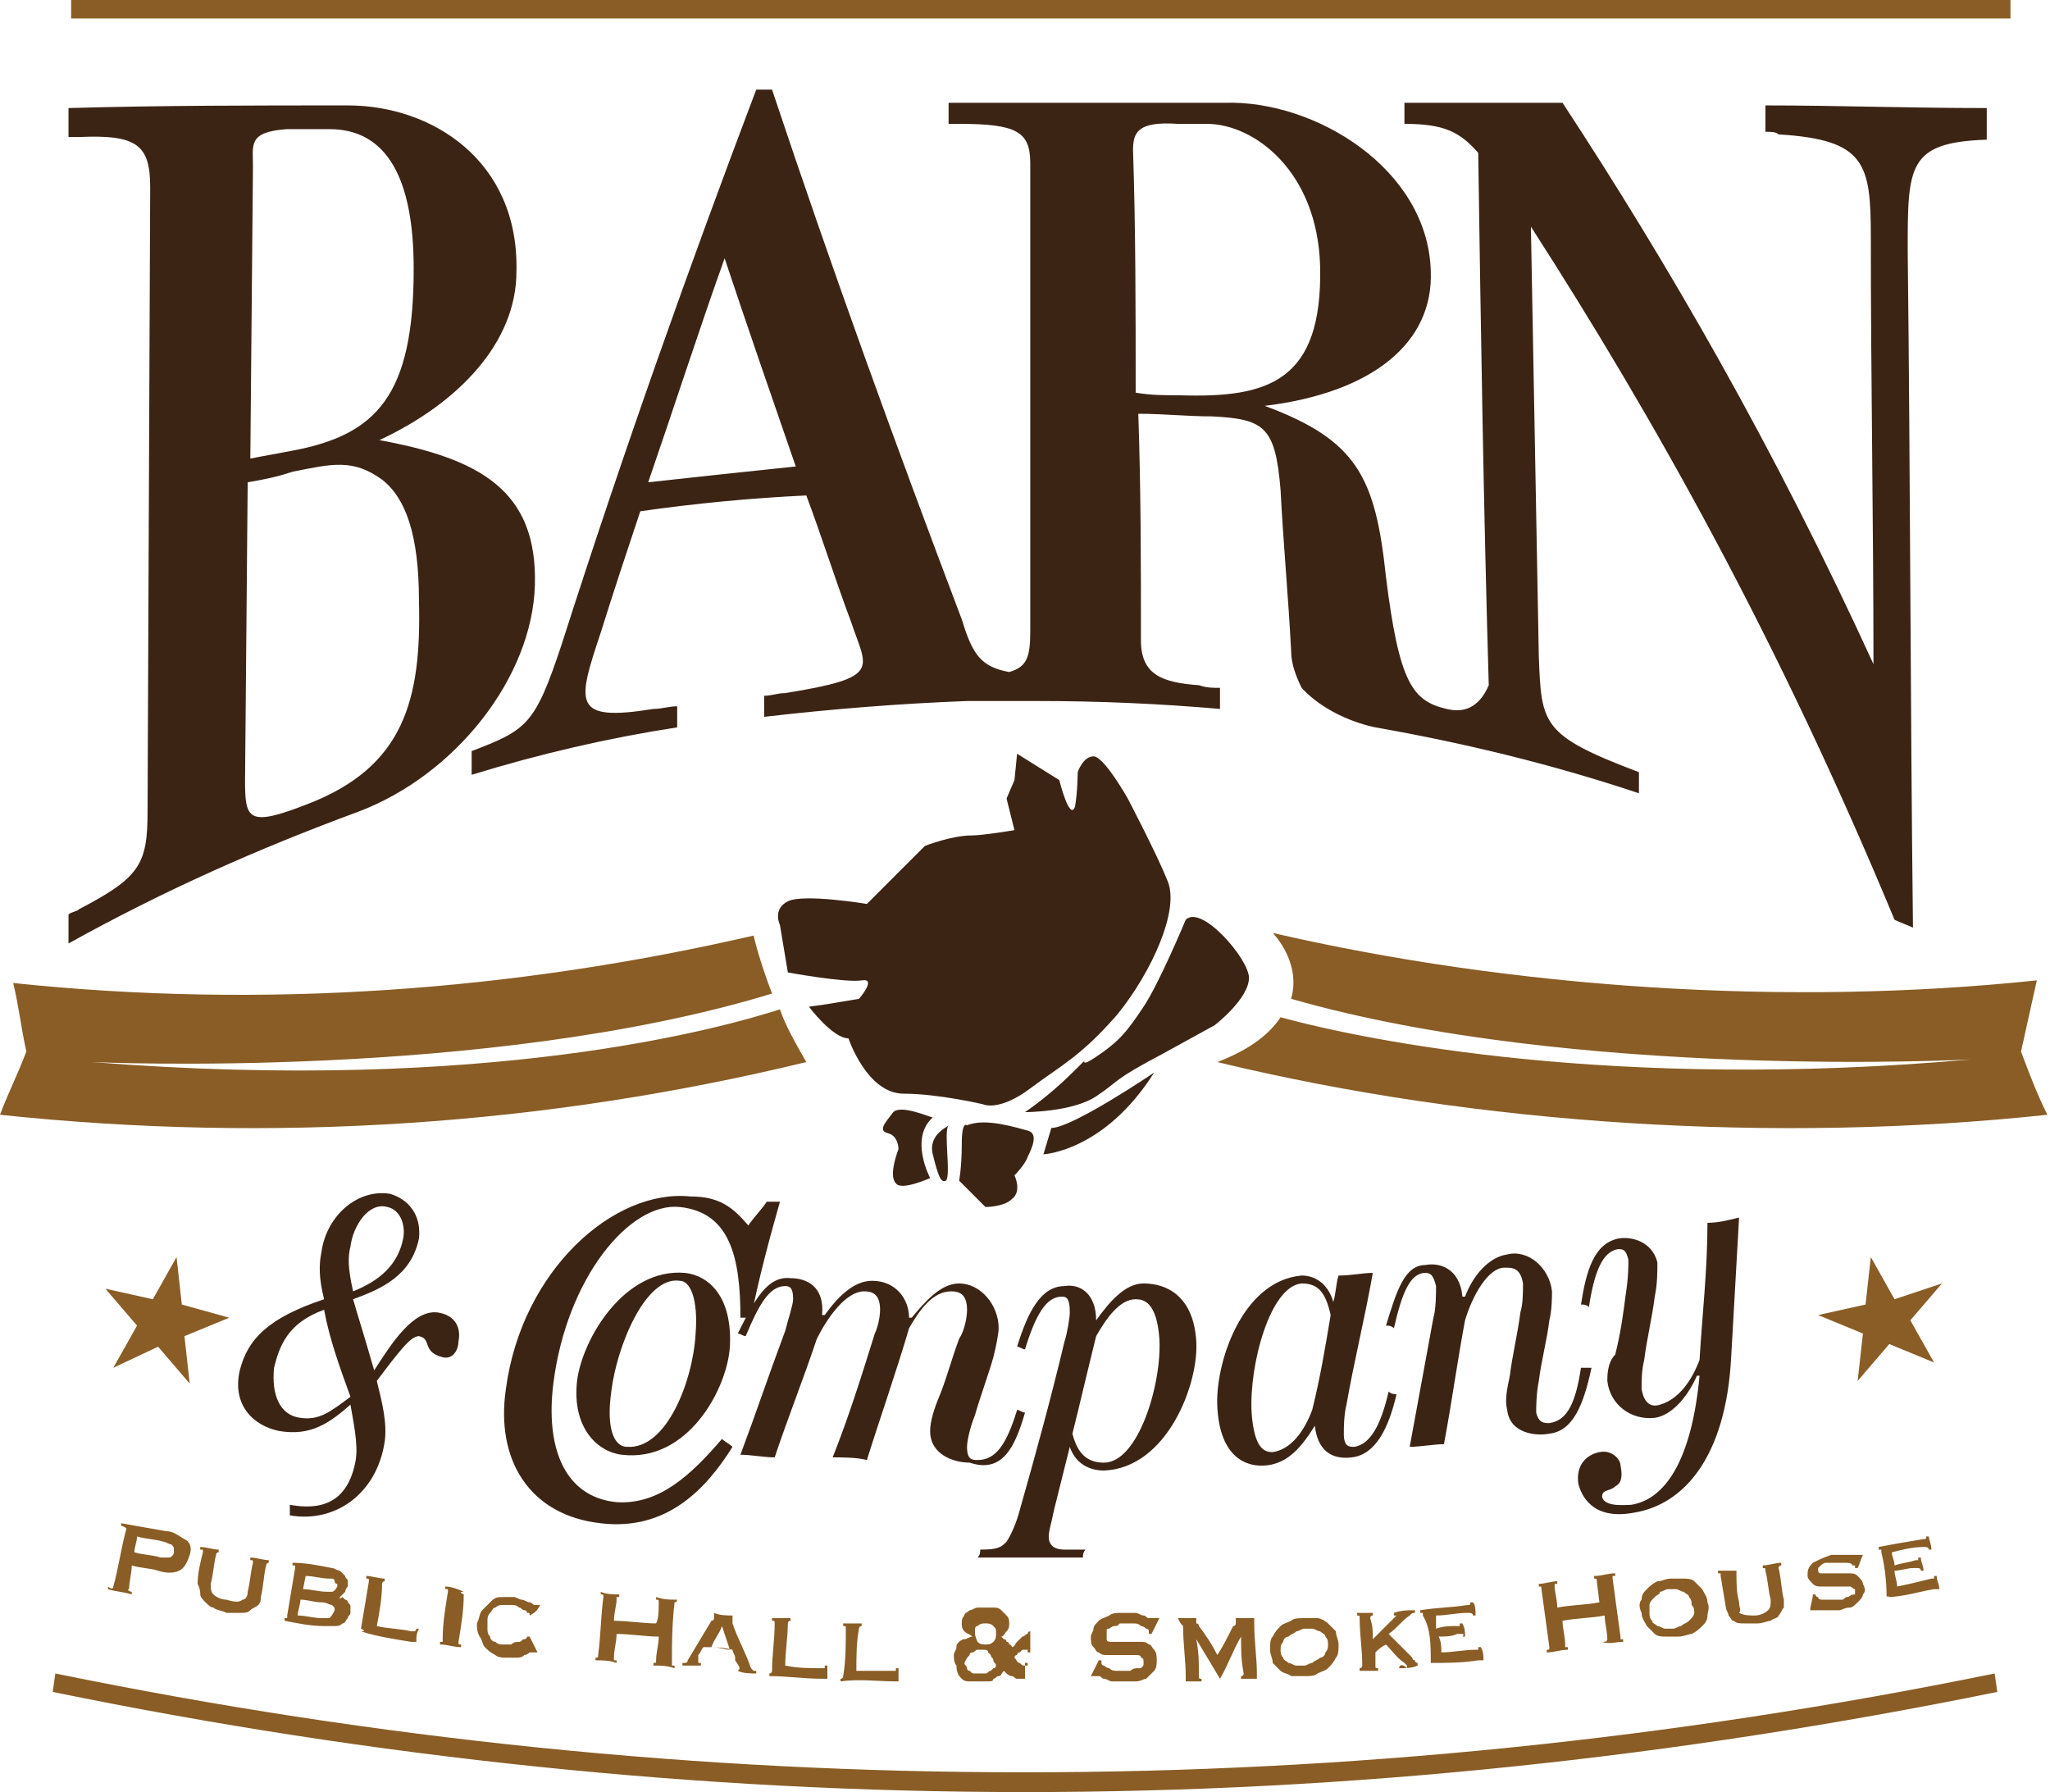 <svg id="Layer_1" xmlns="http://www.w3.org/2000/svg" viewBox="0 0 77.8 68"><style>.st0{fill:#3c2415}.st1{fill:#895d25}</style><path class="st0" d="M46.1 38.9s1.3-1 1.3-1.8c0-.7-1.8-2.8-2.4-2.2 0 0-1 2.4-1.6 3.3-.6.9-.9 1.3-1.8 1.9-.9.6 0-.3-.9.6-.9.9-1.8 1.5-1.8 1.5s1.8 0 2.7-.6c.9-.6.6-.6 2.5-1.6l2-1.1zm-11-6.8l-1.3 1.3-.9.9s-2.4-.4-3-.1c-.6.3-.3.9-.3.9l.3 1.8s2.2.4 2.8.3c.6-.1-.1.7-.1.7l-1.2.2-.7.1s.9 1.2 1.5 1.2c0 0 .7 2.1 2.1 2.1 1.3 0 3 .4 3 .4s.6.3 1.8-.6c1.2-.9 1.9-1.2 3.3-2.8 1.3-1.6 2.4-4 1.9-5.1-.4-1-1.5-3.1-1.5-3.1s-.9-1.6-1.3-1.6-.6.6-.6.6 0 .7-.1 1.3c-.2.6-.6-1-.6-1l-1.6-1-.1 1-.3.7.3 1.2s-1.2.2-1.6.2c-.8 0-1.8.4-1.8.4zm4.5 11.7s2.3-.1 4.2-3.1c0 0-3.1 2.1-3.9 2.1l-.3 1zm-5.7-1.6c-.3.4-.6.7-.2.8.4.1.4.6.4.6s-.4 1-.1 1.3c.2.3 1.3-.2 1.3-.2s-.8-1.5.1-2.3c-.1 0-1.2-.5-1.5-.2zm5.1.7c-.4-.1-1.6-.5-2.3-.2 0 0-.2-.2-.2.7 0 .9-.1 1.4-.1 1.4l1 1s.7 0 1-.3c.4-.3.1-.9.1-.9s.4-.4.5-.7c.2-.4.4-.9 0-1zm-3.6.9c.2.8.3 1.1.5 1 .2-.2-.1-1.9.1-2.1.1 0-.8.3-.6 1.1zM20.3 22.2c.1-3.6-2.1-4.8-5.9-5.5 3-1.4 5.2-3.7 5.2-6.4.1-4.2-3.2-6.3-6.4-6.3-3.5 0-7.1 0-10.6.1v1.1H3c2.2-.1 2.7.3 2.7 1.9l-.1 23.7c0 2-.3 2.5-2.6 3.7-.1.1-.3.1-.4.2v1.1c3.6-2 7.2-3.6 11-5 3.7-1.4 6.6-5.1 6.7-8.6zM10.9 4.9h1.6c2.2 0 3.2 1.9 3.2 5.3 0 4.8-1.4 6.3-4.6 6.9-.5.1-1.1.2-1.6.3l.1-11.1c0-.8-.2-1.3 1.3-1.4zM9.3 29.6l.1-11.3c.6-.1 1.1-.2 1.7-.4 1.5-.3 2.3-.5 3.4.3.9.7 1.4 2.1 1.4 4.6.1 3.8-.6 6.3-4.2 7.7-2.3.9-2.4.6-2.4-.9zM67 4v1c.2 0 .4 0 .5.1C70.8 5.3 71 6.2 71 9c0 5.4.1 10.8.1 16.2-3.8-8.3-7.8-15.2-11.8-21.3h-6v.8c1.5 0 2.1.3 2.8 1.1.1 6.7.2 13.4.4 20.2-.3.7-.8 1.1-1.6.9-1.3-.3-1.8-1-2.3-5-.4-3.8-1.1-5.2-4.6-6.5 4.1-.5 6.4-2.4 6.3-5.1-.1-3.9-4.4-6.5-7.8-6.4H36v.8h.4c2.2 0 2.7.3 2.7 1.5v17.7c0 1-.1 1.4-.8 1.6-1.1-.2-1.4-.7-1.8-2-2.5-6.6-4.9-13.2-7.2-20.1h-.6c-2.5 6.6-5 13.6-7.4 21.1-1 3-1.3 3.2-3.4 4v.9c2.6-.8 5.2-1.4 7.8-1.8v-.8c-.3 0-.6.1-.9.1-3.1.5-2.9-.2-2-2.9.5-1.6 1-3.1 1.5-4.6 2.1-.3 4.2-.5 6.3-.6.6 1.6 1.1 3.2 1.7 4.8.6 1.8 1.2 2.1-2.5 2.7-.3 0-.5.1-.8.1v.8c2.6-.3 5.1-.5 7.7-.6h2.7c2.3 0 4.6.1 6.9.3v-.8c-.3 0-.5 0-.8-.1-1.4-.1-2.2-.4-2.2-1.7 0-2.9 0-5.7-.1-8.6.9 0 1.9.1 2.8.1 2 .1 2.4.4 2.6 2.8.1 2 .3 4.1.4 6.1 0 .5.2 1 .4 1.4 1.1 1.2 2.8 1.5 2.8 1.5 3.4.6 6.7 1.4 10 2.5v-.8c-3.7-1.4-3.7-1.8-3.8-4.4l-.3-16.3c4.7 7.3 9.4 15.7 13.8 26.3.2.1.5.2.7.3-.1-8.6-.1-17.1-.2-25.7 0-3.2 0-4.1 3-4.2V4.1c-3 0-5.7-.1-8.4-.1zM24.6 18.3c1-2.9 1.9-5.7 2.9-8.5.9 2.7 1.8 5.3 2.7 7.9-1.9.2-3.8.4-5.6.6zM44.8 15c-.6 0-1.1 0-1.7-.1 0-3.1 0-6.2-.1-9.2 0-.7.2-1.1 1.7-1h1.1c1.8 0 4.2 1.8 4.3 5.4.1 4.4-2 5-5.3 4.9zM60 51.9c-.2 1.3-.5 2-1.2 2.1-.2 0-.4 0-.5-.4 0-.2 0-.7.1-1.2.1-.8.3-1.5.4-2.3.1-.4.1-.9.1-1.1-.1-.9-.9-1.6-1.7-1.4-.7.1-1.3.8-1.6 1.6h-.1c-.1-1.1-.9-1.3-1.4-1.2-.8 0-1.1 1-1.5 2.3.1 0 .2 0 .3.1.3-1.3.6-2.1 1.2-2.1.2 0 .3.1.4.5 0 .2 0 .9-.1 1.2-.3 1.6-.6 3.3-.9 4.9.4 0 .9-.1 1.3-.1.3-1.6.5-3.1.8-4.7.3-1 .9-2 1.5-2 .3 0 .6 0 .7.6 0 .3 0 .8-.1 1.1-.1.8-.3 1.6-.4 2.4-.1.5-.2.9-.1 1.3.1.9 1.1 1 1.6.9.9-.1 1.3-1.1 1.6-2.5H60zm4.5-.3c-.3.8-.8 1.5-1.5 1.7-.3.1-.6 0-.7-.6 0-.3 0-.7.1-1.1.1-.8.3-1.6.4-2.4.1-.5.1-.9.1-1.3-.2-.8-1-1-1.5-.9-.9.2-1.2 1.2-1.4 2.5.1 0 .2 0 .3.1.2-1.3.5-2.1 1.1-2.2.2 0 .3 0 .4.4 0 .2 0 .7-.1 1.3-.1.8-.2 1.5-.4 2.3-.3.3-.3.8-.3 1 .1.9.9 1.5 1.8 1.4.7-.1 1.3-.9 1.6-1.6h.1c-.3 3.2-1.3 4.7-2.6 4.9-.2 0-1 .1-1.1-.3 0-.3.3-.2.5-.4.2-.1.3-.3.2-.8 0-.2-.3-.6-.8-.5-.5.1-.9.5-.8 1.2.1.4.5 1.4 2.1 1.1 1.9-.3 3.5-2.1 3.7-5.9.1-1.8.2-3.5.3-5.3-.4.1-.8.2-1.2.2 0 1.8-.2 3.5-.3 5.2zm-34.9-6h-.5c-.2.3-.5.6-.7.9-.6-.7-1.1-1.1-2.2-1.1-2.9-.3-6.4 2.8-7 7.3-.4 2.7.9 4.8 3.6 5.1 2.5.3 4-1.3 5-2.9-.1-.1-.3-.2-.4-.3-1.2 1.4-2.4 2.5-4 2.4-2-.2-2.7-2.1-2.4-4.5.5-4 2.9-6.9 4.8-6.7 1.9.2 2.3 1.9 2.3 4.2h.4c.3-1.5.7-3 1.1-4.4zm9.3 8c-.1 0-.2-.1-.3-.1-.4 1.3-.8 1.9-1.5 1.9-.2 0-.4 0-.4-.5 0-.2.1-.7.3-1.2.2-.7.5-1.5.7-2.2.1-.4.2-.9.2-1.1 0-.9-.7-1.7-1.5-1.7-.7 0-1.3.7-1.8 1.3h-.1c0-.7-.5-1.4-1.4-1.4-.7 0-1.3.6-1.8 1.3h-.1c.1-1.1-.6-1.4-1.2-1.4-.9-.1-1.4.9-2 2.1.1 0 .2.1.3.1.5-1.2.9-1.9 1.5-1.9.2 0 .3.1.3.5 0 .2-.2.8-.3 1.2-.6 1.6-1.1 3.1-1.7 4.7.4 0 .9.1 1.3.1.5-1.5 1.1-3 1.6-4.5.4-.8 1.1-1.8 1.8-1.8.3 0 .6.1.6.7 0 .3-.1.7-.2.9-.5 1.6-1 3.2-1.6 4.7.4 0 .9 0 1.3.1.5-1.6 1.1-3.3 1.6-5 .4-.7.9-1.4 1.6-1.4.3 0 .6.1.6.7 0 .3-.1.8-.3 1.1-.3.8-.5 1.6-.8 2.3-.2.5-.3.9-.3 1.2 0 .9.9 1.2 1.5 1.2 1.2.4 1.7-.5 2.1-1.9zm12.5 1.3c-.2 0-.4 0-.4-.5 0-.2 0-.7.1-1.1.3-1.7.7-3.3 1-5-.4 0-.8.1-1.3.1-.1.3-.1.7-.2 1-.2-.7-.7-1-1.2-1-2.3.2-3.3 3.4-3.2 5 .1 1.9 1.1 2.3 1.9 2.2.8-.1 1.3-.7 1.8-1.5.1.9.6 1.3 1.4 1.2.9-.1 1.4-1.1 1.7-2.4-.1 0-.2 0-.3-.1-.3 1.3-.7 2-1.3 2.1zm-1.6-1.4c-.3.8-.8 1.5-1.5 1.6-.3 0-.7-.1-.8-1.5-.1-1.8.7-4.8 1.9-4.9.6 0 .9.3 1.1 1.2-.2 1.2-.4 2.4-.7 3.6zM26 48.3c-2.3-.2-3.9 2.5-4.1 4.1-.2 1.8.8 2.7 1.7 2.8 2.5.3 4-2.5 4.1-4.1.1-1.9-.8-2.7-1.7-2.8zm.4 2.3c-.1 1.8-1.1 4.4-2.6 4.3-.5 0-.8-.7-.6-2.1.2-1.7 1.3-4.4 2.6-4.2.4 0 .7.7.6 2zm17-1.9c-.7 0-1.3.7-1.8 1.4 0-1-.6-1.4-1.2-1.3-.9 0-1.4 1-1.8 2.3.1 0 .2.1.3.1.4-1.3.8-2 1.4-2 .2 0 .3.1.3.6 0 .2-.1.8-.2 1.1-.5 2.1-1.1 4.3-1.7 6.4-.1.4-.3.9-.5 1.2-.2.2-.3.3-1 .3 0 .1 0 .2-.1.3h4c0-.1 0-.2.1-.3h-.8c-.3 0-.6-.1-.6-.5 0-.2.1-.5.2-1l.6-2.4c.2.6.7.9 1.3.9 2.4-.1 3.6-3.3 3.5-4.9-.1-1.7-1.1-2.2-2-2.2zm-1.5 6.8c-.6 0-1-.3-1.2-1.1.3-1.2.6-2.5.9-3.7.4-.7.9-1.4 1.5-1.4.3 0 .8.1.9 1.5.1 1.7-.8 4.7-2.1 4.7zm-25.3-5.7c-.9-.1-1.7 1.1-2.4 2.2-.4-1.4-.6-2-.8-2.7 1.1-.4 2.2-.9 2.5-2.3.1-.9-.4-1.5-1.1-1.7-1.2-.2-2.4.8-2.6 2.2-.1.5-.1 1 .1 1.8-2.1.7-2.9 1.5-3.2 2.7-.3 1.3.5 2.1 1.5 2.3 1.2.2 1.9-.3 2.7-1 .1.6.3 1.5.2 2.1-.3 1.7-1.4 1.9-2.5 1.7v.4c1.7.3 3.3-.8 3.6-2.8.1-.7-.1-1.5-.3-2.3.9-1.2 1.3-1.7 1.6-1.7.5.1.1.6.9.8.4.1.6-.3.6-.6.1-.5-.1-1-.8-1.1zm-5.2 4c-.8-.1-1.1-.9-1-1.9.2-.8.5-1.7 1.9-2.2.2 1.1.6 2.2 1 3.3-.8.6-1.2.9-1.9.8zm1.9-6.5c.1-.8.7-1.7 1.4-1.5.5.1.7.7.6 1.2-.2 1-.9 1.6-1.9 2-.2-.9-.2-1.3-.1-1.7z"/><path class="st1" d="M2.7 0h73.6v.7H2.7zM71.9 49.3l-.9-1.6-.2 1.8-1.8.4 1.7.7-.2 1.8 1.2-1.4 1.7.7-.9-1.6 1.2-1.4-1.8.6zm-65 .2l-.2-1.8-.9 1.6-1.8-.4 1.2 1.4-.9 1.6 1.7-.8 1.2 1.4-.2-1.8 1.7-.7-1.8-.5zm38 12.2c0 .7.1 1.3.1 1.9v.2h.6v-.1c-.1 0-.1 0-.1-.1 0-.5 0-.9-.1-1.4l.9 1.5c.3-.5.5-1.1.8-1.6 0 .5 0 .9.1 1.4 0 0 0 .1-.1.1v.1h.6v-.1-.1c0-.6-.1-1.2-.1-1.9v-.1-.1h-.7v.2s0 .1-.1.1c-.2.4-.4.8-.6 1.1-.2-.4-.4-.7-.7-1.1 0 0 0-.1-.1-.1v-.1-.1h-.7c.1.2.1.2.2.3-.1 0 0 0 0 0zm8.2 1.6c.2 0 .5 0 .7-.1v-.1s-.1 0-.1-.1c-.1 0-.1-.1-.1-.1l-.9-.9c.3-.2.5-.5.8-.7.1-.1.1-.1.2-.1v-.1c-.3 0-.5 0-.8.1v.1h.1l-.1.1-.2.2-.3.3-.3.3c0-.3 0-.5-.1-.8 0 0 0-.1.1-.1v-.1h-.6v.1c.1 0 .1 0 .1.1 0 .6.1 1.2.1 1.8 0 0 0 .1-.1.1v.1h.7v-.1c-.1 0-.1 0-.1-.1v-.5c.1-.1.2-.2.4-.3.2.2.4.5.7.7l.1.1v.1c-.2-.2-.3-.1-.3 0 0-.1 0-.1 0 0zM50 61.4h-.5c-.2 0-.4 0-.5.1-.2.1-.3.1-.4.2-.1.1-.2.2-.3.4-.1.1-.1.3-.1.5s.1.3.1.5l.3.3c.1.1.3.1.4.2h.5c.2 0 .4 0 .5-.1.2-.1.3-.1.4-.2.1-.1.2-.2.3-.4.1-.1.1-.3.1-.5s-.1-.3-.1-.5l-.3-.3c-.1-.1-.3-.2-.4-.2zm.3 1.3c0 .1-.1.2-.2.2-.1.1-.2.1-.3.2-.1 0-.2.1-.3.1h-.3c-.1 0-.2-.1-.3-.1-.1-.1-.2-.1-.2-.2-.1-.1-.1-.2-.1-.3 0-.1 0-.2.1-.3 0-.1.1-.2.2-.2.1-.1.2-.1.3-.2.1 0 .2-.1.3-.1h.3c.1 0 .2.1.3.1.1.1.2.1.2.2.1.1.1.2.1.3 0 .1 0 .2-.1.3zM6 59.6c.3.1.6.1.8 0 .2-.1.3-.3.4-.6.1-.3 0-.5-.2-.6-.2-.1-.4-.3-.7-.3-.6-.1-1.1-.2-1.7-.3v.1c.1 0 .2.1.2.1-.2.7-.3 1.5-.5 2.2 0 .1-.1.1-.2 0v.1c.3.1.6.1.9.2v-.1c-.1 0-.2-.1-.1-.1 0-.3.1-.6.1-.9.3.1.7.1 1 .2zm-.8-1.3c.3.1.7.1 1 .2.1 0 .2.1.3.1.1.1.1.1.1.3 0 .1-.1.2-.2.2h-.3c-.3-.1-.7-.1-1-.2 0-.2.1-.4.1-.6zm55.6 4c.1.1.1.1 0 0 .3.1.5 0 .8 0v-.1h-.1v-.1c-.1-.7-.2-1.5-.3-2.2v-.1h.1v-.1c-.3 0-.5.1-.8.1v.1c.1 0 .1 0 .1.1l.1.8c-.5.1-1.1.1-1.6.2 0-.3-.1-.6-.1-.8v-.1h.1V60c-.2 0-.5.1-.7.1v.1c.1 0 .1 0 .1.1l.3 2.2c0 .1 0 .1-.1.1v.1c.3 0 .5-.1.8-.1v-.1h-.1v-.1c0-.3-.1-.6-.1-.9.5-.1 1.1-.1 1.6-.2 0 .3.1.6.1.9 0 .1-.1.1-.2.1zm-6.5.8c.6 0 1.2 0 1.8-.1h.2c0-.2 0-.3-.1-.5h-.1v.1H56c-.4 0-.9.1-1.3.1 0-.2 0-.4-.1-.6.2 0 .5 0 .7-.1h.2s.1 0 0 .1h.1c0-.2 0-.3-.1-.5h-.1v.1h-.1c-.3 0-.5 0-.8.1v-.5c.4 0 .8-.1 1.2-.1.1 0 .2 0 .2.1h.1c0-.2 0-.4-.1-.5h-.1c0 .1 0 .1-.1.1-.6.1-1.2.1-1.8.2v.1h.1v.1c.3.5.3 1.1.3 1.8.1-.1.1-.1 0 0zm15.8-2.5c-.1 0-.1.1-.2.1h-.2-.5c-.1 0-.2 0-.2-.1-.1 0-.1-.1-.1-.1h-.1c0 .2-.1.4-.1.6h1.1c.1 0 .2-.1.4-.1.1 0 .2-.1.3-.2.1-.1.2-.2.2-.3.1-.1.1-.2 0-.4 0-.1-.1-.2-.2-.3-.1-.1-.2-.1-.3-.1h-1.1c-.1 0-.1-.1-.1-.1v-.1l.1-.1s.1-.1.2-.1h.7c.1 0 .3 0 .3.1h.1v.1h.1c.1-.2.1-.3.2-.5h-.1-.1-1c-.3.1-.5.2-.7.3-.2.2-.2.3-.2.5 0 .1.1.2.2.3.1.1.2.1.3.1h1.1c.1 0 .1.1.2.1v.2c-.2 0-.2.1-.3.1zm1.5 0s0 .1 0 0c.6 0 1.2-.2 1.8-.3h.2c0-.2-.1-.3-.1-.5h-.1v.1h-.1c-.4.1-.8.2-1.3.3 0-.2-.1-.4-.1-.6.2 0 .5-.1.7-.1h.2s.1 0 .1.1h.1c0-.2-.1-.3-.1-.5h-.1v.1h-.1c-.3.1-.5.1-.8.2 0-.2-.1-.3-.1-.5.4-.1.8-.2 1.2-.2.1 0 .2 0 .2.1h.1c0-.2-.1-.4-.1-.5h-.1c0 .1 0 .1-.1.1-.6.1-1.2.2-1.7.3v.1h.1v.1c.1.4.2 1 .2 1.7.1-.1.1 0 0 0 .1 0 0 0 0 0zm-7.3-.6c-.1-.1-.3-.1-.4-.1h-.5c-.2 0-.3.1-.5.1-.2.1-.3.2-.4.3-.1.1-.2.2-.2.4-.1.1-.1.3 0 .5 0 .2.1.3.2.5l.3.3c.1.1.3.1.4.1h.5c.2 0 .4-.1.5-.1.2-.1.3-.2.4-.3.1-.1.2-.2.2-.4 0-.1.1-.3 0-.5 0-.2-.1-.3-.2-.5l-.3-.3zm0 1.2c0 .1-.1.2-.2.3-.1.1-.2.1-.3.2-.1 0-.2.1-.3.1h-.3c-.1 0-.2-.1-.3-.1-.1-.1-.2-.1-.2-.2-.1-.1-.1-.2-.1-.3v-.3c0-.1.1-.2.2-.3.1-.1.2-.1.2-.2.1 0 .2-.1.3-.1h.3c.1 0 .2.1.3.1.1.1.2.1.2.2.1.1.1.2.1.3.1.1.1.2.1.3zm1.6-1.6s0-.1 0 0h-.7v.1h.1v.1l.2 1.2c0 .1.1.2.1.3.1.1.1.2.2.2.1.1.2.1.4.1h.5c.2 0 .4-.1.5-.1.1-.1.3-.1.3-.2.1-.1.1-.2.2-.3v-.3c-.1-.4-.1-.8-.2-1.2 0 0 0-.1.1-.1v-.1c-.2 0-.5.1-.7.1v.1c.1 0 .1 0 .1.1.1.4.1.7.2 1.1 0 .2 0 .3-.1.4-.1.1-.3.2-.5.2s-.4 0-.6-.1c.1-.1 0-.2 0-.4-.1-.4-.1-.7-.1-1.2-.1 0-.1 0 0 0zm-48.3.8c-.2-.1-.5-.2-.7-.2v.1h.1v.1c-.1.6-.2 1.2-.2 1.8v.1h-.1v.1c.3 0 .5.1.8.1v-.1c-.1 0-.1 0-.1-.1.1-.6.2-1.2.2-1.8-.2-.1-.1-.1 0-.1zm-10 .1c0 .1.1.2.2.3.1.1.2.2.3.2.1.1.3.1.5.2h.5c.2 0 .3 0 .4-.1.1-.1.2-.1.3-.2.1-.1.1-.2.1-.3.1-.4.1-.8.2-1.2 0 0 0-.1.1-.1v-.1c-.2 0-.5-.1-.7-.1v.1c.1 0 .1 0 .1.1-.1.4-.1.7-.2 1.1 0 .2-.1.3-.2.3-.1.1-.3.1-.6 0-.2 0-.4-.1-.5-.2-.1-.1-.1-.2-.1-.4.1-.4.1-.7.2-1.1 0 0 0-.1.1-.1v-.1c-.2 0-.5-.1-.7-.1v.1h.1v.1c-.1.4-.2.8-.2 1.2.1.2.1.3.1.4zm18 .3c.1 0 .1 0 0 0 .1 0 .1-.1.1-.1-.3 0-.5 0-.8-.1v.1c.1 0 .1 0 .1.1 0 .3 0 .6-.1.8-.5 0-1.1-.1-1.6-.1 0-.3.1-.6.1-.8v-.1h.1v-.1c-.2 0-.5 0-.7-.1v.1c.1 0 .1 0 .1.1-.1.7-.1 1.5-.2 2.2 0 .1 0 .1-.1.1v.1c.3 0 .5 0 .8.1V63h-.1v-.1c0-.3.1-.6.1-.9.5 0 1.1.1 1.6.1 0 .3-.1.6-.1.9 0 .1 0 .1-.1.1v.1c.3 0 .5 0 .8.1v-.1h-.1v-.1c0-.7 0-1.4.1-2.3 0 .1 0 .1 0 0zm2.4 2.6c0 .1 0 .1 0 0 .2.1.5.1.7.1v-.1h-.1l-.1-.1c-.2-.6-.5-1.1-.7-1.7v-.1-.1-.1c-.2 0-.5 0-.7-.1v.2s0 .1-.1.1l-.9 1.5s0 .1-.1.1h-.1v.1h.7v-.1h-.1V63v-.1-.1c.1-.1.1-.2.2-.3.4 0 .7 0 1.1.1 0 .1.1.2.1.3v.1c.2.3.2.3.1.4.1 0 .1 0 0 0zm-1-.9c.1-.3.3-.5.4-.8l.3.9c-.2 0-.4-.1-.7-.1zm-13.3-.6s0 .1 0 0c.6.2 1.3.3 1.9.4h.2c0-.2 0-.3.1-.5h-.1s0 .1-.1.1h-.1c-.4-.1-.9-.1-1.3-.2.1-.5.2-1.1.2-1.6 0 0 0-.1.1-.1v-.1c-.2 0-.5-.1-.7-.1v.1c.1 0 .1 0 .1.1l-.3 1.8c.2.1.1.1 0 .1zm6.4-.6c.2-.1.3-.2.4-.4h-.1-.1c-.1 0-.1-.1-.2-.1s-.2-.1-.3-.1c-.1 0-.2-.1-.3-.1H19c-.2 0-.3.1-.4.2l-.3.3c-.1.1-.1.3-.2.5 0 .2 0 .3.1.5.1.1.1.3.2.4.1.1.2.2.4.3.1.1.3.1.4.1h.4c.1 0 .2 0 .3-.1.1 0 .2-.1.2-.1H20.4l-.3-.6H20s0 .1-.1.1-.1.1-.2.1-.2 0-.3.1h-.3c-.1 0-.2 0-.3-.1-.1 0-.2-.1-.2-.2-.1-.1-.1-.2-.1-.3v-.3c0-.1 0-.2.1-.3.1-.1.1-.2.2-.2.1-.1.2-.1.3-.1h.3c.1 0 .2 0 .3.1.1 0 .1.1.2.1s.1.1.1.1c.1 0 .1 0 .1.1 0-.1 0-.1 0 0 0-.1 0 0 0 0zm23.1 2c-.1 0-.2 0-.3.1h-.5c-.1 0-.2 0-.3-.1-.1 0-.2-.1-.2-.1-.1 0-.1-.1-.1-.1V63h-.1l-.3.6H41.7c.1 0 .1.1.2.1s.2.1.3.1h.9c.2 0 .3-.1.4-.1l.3-.3c.1-.1.1-.3.1-.4 0-.1 0-.3-.1-.4-.1-.1-.1-.2-.2-.2-.1-.1-.2-.1-.3-.1h-1.1c-.1 0-.2 0-.2-.1v-.3c0-.1 0-.1.1-.1 0 0 .1-.1.2-.1s.1 0 .2-.1h.5c.1 0 .2 0 .3.1.1 0 .2.1.2.1.1 0 .1.1.1.1v.1h.1l.3-.6h-.1-.1-.2c-.1 0-.1-.1-.2-.1s-.2-.1-.3-.1h-.5c-.2 0-.4 0-.5.1-.2.1-.3.1-.4.2-.1.1-.2.2-.2.3 0 .1-.1.2-.1.3 0 .2 0 .3.1.4.1.1.1.2.2.2.1.1.2.1.3.1h1.1c.1 0 .2 0 .2.1.1 0 .1.1.1.2s0 .1-.1.2h-.1zm-6.7.4c.1.1.2.1.3.1h.7c.1 0 .2 0 .2-.1.1 0 .1-.1.2-.1s.1-.1.2-.2l.1.1s.1.1.2.1.1.1.2.1h.3v-.6h.1v.1h-.1c-.1 0-.1 0-.2-.1-.1 0-.1-.1-.2-.2 0 0 0-.1.1-.1 0 0 0-.1.1-.1l.1-.1h.2v.1h.1v-.8s-.1 0-.1.1c-.1 0-.1.1-.2.1l-.2.2c-.1.1-.1.2-.2.2 0 0 0-.1-.1-.1 0 0 0-.1-.1-.1 0 0 0-.1-.1-.1l-.1-.1c.1 0 .1-.1.2-.2s.1-.2.1-.3c0-.1 0-.2-.1-.3l-.2-.2c-.1-.1-.2-.1-.3-.1h-.6c-.1 0-.2.1-.3.1-.1.1-.2.1-.2.2-.1.1-.1.2-.1.3 0 .1 0 .2.1.3.1.1.2.1.3.2-.1 0-.2.1-.3.1-.1 0-.2.1-.2.1-.1.1-.1.1-.1.2s-.1.2-.1.3c0 .1 0 .3.1.4 0 .3.1.4.2.5zm.6-2c.1-.1.2-.1.3-.1.1 0 .2 0 .3.1.1.1.1.1.1.3 0 .1 0 .2-.1.3-.1.1-.2.1-.3.1-.1 0-.2 0-.3-.1-.1-.2-.1-.3-.1-.4 0-.1 0-.2.1-.2zm-.3 1.1c0-.1.1-.1.1-.1.1 0 .1-.1.2-.1h.2c.1 0 .2 0 .2.1l.1.1c0 .1.1.1.1.2s.1.1.1.2c0 0 0 .1-.1.1l-.1.1c-.1 0-.1.1-.2.1H37c-.1 0-.1 0-.2-.1-.1 0-.1-.1-.1-.1 0-.1-.1-.1-.1-.2.1-.2.1-.2.2-.3zm-23.9-2.2l.1-.1.1-.1s0-.1.1-.2V60c0-.1-.1-.1-.1-.2l-.2-.2c-.1 0-.2-.1-.3-.1-.5-.1-1-.2-1.5-.2v.1h.1v.1l-.3 1.8v.1h-.1v.1c.5.1 1 .2 1.5.2h.4c.1 0 .2 0 .3-.1.1 0 .1-.1.2-.2 0-.1.1-.1.1-.2V61c0-.1 0-.1-.1-.2 0-.1-.1-.1-.1-.1l-.1-.1c-.2.1-.1.1-.1 0zm-.4.8h-.3c-.3 0-.6-.1-.9-.1 0-.2.1-.4.1-.6.3 0 .5.1.8.1.2 0 .3.1.4.1.1.1.1.1.1.2-.1.2-.1.2-.2.3zm.1-1h-.2c-.3 0-.6-.1-.9-.1l.1-.5c.3 0 .6.1.9.1h.1s.1 0 .1.1c0 0 0 .1.1.1v.1c-.1.2-.2.2-.2.2zM34 63.8c.1 0 .1 0 0 0h.1v-.5H34v.1h-1.5c0-.5 0-1.1.1-1.6 0 0 0-.1.1-.1v-.1H32v.1c.1 0 .1 0 .1.1 0 .6 0 1.2-.1 1.8 0 0 0 .1-.1.1v.1c.7-.1 1.4 0 2.1 0zm-4.1-2.2s0-.1.1-.1v-.1h-.7v.1c.1 0 .1 0 .1.1 0 .6-.1 1.2-.1 1.8 0 0 0 .1-.1.1v.1c.7 0 1.3.1 2 .1h.2v-.5h-.1v.1h-.1c-.5 0-.9 0-1.4-.1 0-.5.1-1.1.1-1.6zm.7-21.3c-.4-.7-.8-1.4-1-2-2.2.7-11 3.2-26.1 2 0 0 15 .7 25.8-2.6-.5-1.3-.7-2.2-.7-2.2C19.5 37.6 10 38.3.5 37.3c.2.8.3 1.7.5 2.6-.3.8-.7 1.6-1 2.4 10.4 1.1 20.7.4 30.6-2zm18-1.7c-.4.6-1.1 1.2-2.4 1.7 9.9 2.4 21.2 3.1 31.5 2-.4-.8-.7-1.6-1-2.4l.6-2.7c-9.5 1-19.9.3-29-1.8 0 0 1.1 1.1.7 2.5 10.8 3.1 25.8 2.3 25.8 2.3-13.5 1.2-22.9-.7-26.2-1.6zM2.1 63.5l-.1.7C14.2 66.7 26.6 68 38.9 68c12.3 0 24.6-1.3 36.9-3.8l-.1-.7c-24.5 5-49.2 5-73.6 0z"/></svg>